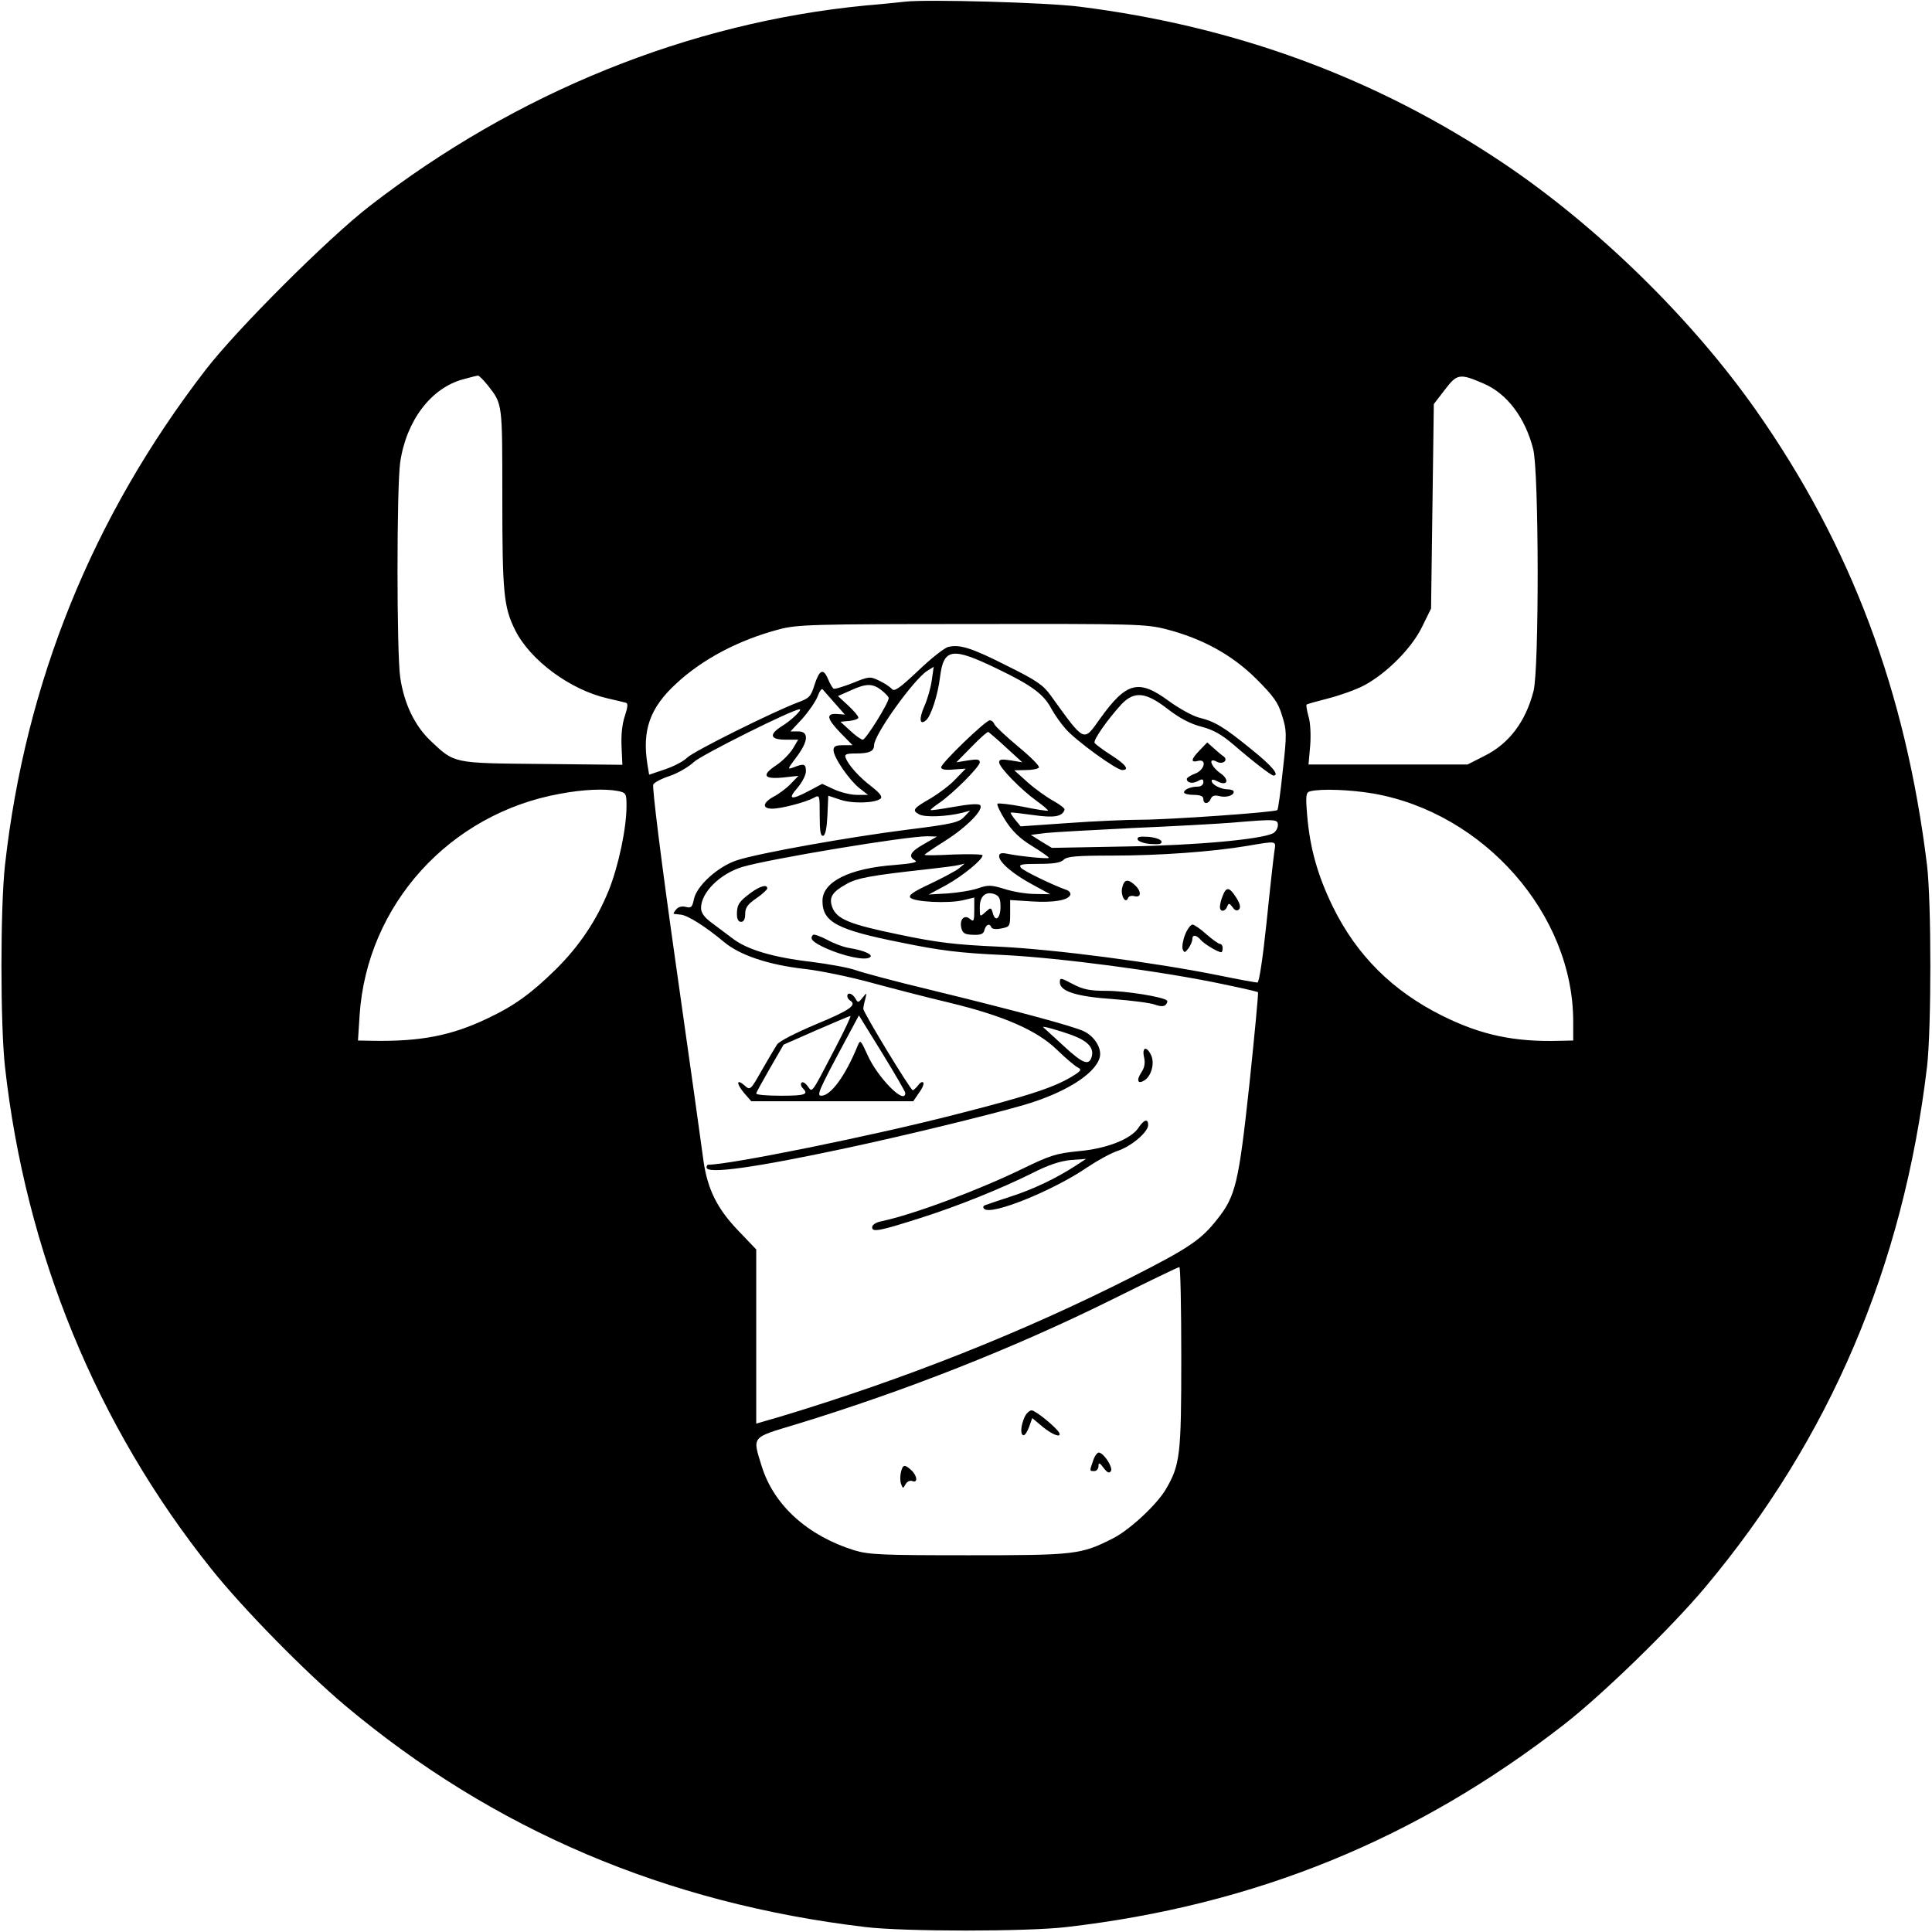 <?xml version="1.0" standalone="no"?>
<!DOCTYPE svg PUBLIC "-//W3C//DTD SVG 20010904//EN"
 "http://www.w3.org/TR/2001/REC-SVG-20010904/DTD/svg10.dtd">
<svg version="1.0" xmlns="http://www.w3.org/2000/svg"
 width="700pt" height="700pt" viewBox="0 0 700 700"
 preserveAspectRatio="xMidYMid meet">
<g transform="translate(0,700) scale(0.1,-0.1)"
fill="#000000" stroke="none">
<path d="M3280 6994 c-19 -2 -84 -9 -145 -14 -639 -62 -1264 -315 -1795 -726
-149 -115 -481 -446 -595 -594 -410 -532 -653 -1132 -727 -1795 -17 -155 -17
-575 0 -730 75 -673 332 -1300 748 -1820 114 -143 339 -372 484 -494 537 -451
1163 -717 1885 -803 142 -17 586 -17 730 0 682 79 1268 318 1802 734 138 107
389 351 512 498 451 538 717 1162 803 1885 16 139 16 595 0 730 -77 629 -275
1158 -620 1649 -234 333 -577 668 -917 896 -460 308 -968 495 -1535 566 -117
15 -552 27 -630 18z m-1512 -1391 c53 -68 52 -61 52 -407 0 -345 5 -396 47
-480 55 -109 199 -215 333 -246 30 -7 60 -14 67 -16 9 -2 8 -14 -3 -48 -10
-29 -14 -70 -12 -111 l3 -66 -290 3 c-326 3 -317 1 -405 84 -57 54 -96 134
-110 230 -13 90 -13 688 0 779 22 151 112 270 229 301 25 7 49 13 53 13 3 1
20 -16 36 -36z m3608 7 c84 -36 150 -123 179 -237 21 -79 22 -802 1 -878 -29
-111 -89 -190 -178 -234 l-61 -31 -288 0 -288 0 6 68 c3 37 1 85 -6 106 -6 22
-9 41 -7 43 1 2 37 12 80 23 43 11 101 32 129 47 82 44 172 135 209 211 l33
67 5 370 5 371 40 52 c44 58 54 60 141 22z m-1150 -890 c131 -34 237 -92 325
-179 63 -63 80 -86 94 -133 17 -54 18 -66 3 -198 -8 -77 -17 -143 -20 -145 -7
-8 -394 -35 -493 -35 -49 0 -168 -5 -264 -12 l-173 -12 -19 23 c-11 13 -18 25
-17 27 2 1 38 -3 81 -9 76 -11 106 -6 114 19 2 5 -17 19 -40 32 -24 13 -66 43
-93 67 l-49 44 42 1 c23 0 44 4 47 9 4 5 -30 39 -75 76 -44 37 -83 73 -86 81
-3 8 -10 14 -17 14 -15 0 -176 -155 -176 -170 0 -8 15 -11 45 -8 l44 3 -37
-38 c-20 -22 -61 -52 -89 -69 -65 -37 -70 -44 -42 -59 22 -11 101 -8 159 7
l25 7 -22 -23 c-19 -20 -44 -26 -205 -46 -213 -27 -539 -85 -618 -111 -68 -22
-147 -93 -156 -142 -6 -28 -10 -32 -29 -27 -14 4 -28 0 -35 -9 -7 -8 -11 -15
-9 -16 2 0 14 -2 26 -3 26 -3 89 -43 155 -98 58 -49 162 -84 296 -99 53 -6
160 -28 237 -49 77 -21 205 -54 285 -73 195 -47 317 -100 389 -170 31 -30 65
-59 75 -64 17 -9 14 -13 -26 -37 -65 -38 -164 -70 -424 -136 -297 -76 -810
-180 -888 -180 -3 0 -6 -4 -6 -10 0 -25 174 -1 505 70 203 43 519 120 643 156
148 43 258 111 276 171 10 32 -17 78 -58 97 -39 18 -233 71 -561 151 -121 29
-240 61 -265 70 -25 9 -97 22 -160 30 -138 16 -233 44 -286 85 -21 16 -56 42
-76 57 -26 19 -38 36 -38 53 0 56 68 124 150 149 98 29 590 111 670 111 l35
-1 -47 -27 c-50 -28 -59 -45 -32 -60 11 -6 -13 -11 -74 -16 -165 -12 -262 -61
-262 -130 0 -77 53 -105 285 -151 141 -29 213 -38 368 -45 204 -10 578 -59
799 -106 68 -14 124 -27 126 -29 2 -2 -12 -151 -31 -332 -39 -361 -50 -407
-117 -491 -58 -74 -102 -104 -311 -210 -393 -199 -824 -370 -1276 -506 l-83
-24 0 316 0 315 -65 68 c-76 79 -111 149 -126 252 -5 40 -50 360 -100 712 -53
372 -87 646 -82 653 4 7 32 22 61 31 29 10 68 33 86 50 26 25 358 191 383 191
12 0 -31 -41 -64 -61 -48 -30 -43 -49 13 -49 l46 0 -19 -32 c-11 -18 -38 -46
-61 -61 -54 -36 -45 -51 26 -44 l55 6 -27 -28 c-15 -16 -43 -37 -62 -47 -41
-22 -44 -44 -6 -44 33 0 120 23 150 39 22 12 22 11 22 -64 0 -57 3 -76 13 -73
8 3 13 30 15 75 l3 70 42 -14 c44 -16 131 -13 148 4 7 7 -5 21 -33 43 -46 35
-84 78 -94 104 -5 13 2 16 37 16 49 0 66 8 66 30 0 38 142 236 192 269 l24 15
-7 -49 c-4 -28 -16 -70 -27 -94 -20 -46 -17 -70 6 -51 18 15 43 91 51 157 13
105 44 109 207 30 125 -60 169 -92 197 -146 11 -20 34 -53 52 -73 38 -43 183
-148 204 -148 28 0 13 20 -40 54 -30 19 -56 39 -60 44 -6 10 46 84 97 140 47
49 88 45 168 -17 44 -34 83 -54 122 -64 43 -11 74 -29 115 -64 73 -63 138
-113 146 -113 24 0 -6 36 -80 95 -98 80 -132 101 -190 115 -23 6 -72 33 -109
60 -110 81 -154 69 -250 -65 -60 -84 -53 -88 -178 85 -27 38 -52 55 -157 107
-130 66 -173 79 -214 69 -14 -3 -63 -42 -109 -86 -70 -66 -87 -77 -96 -66 -7
8 -27 21 -46 30 -33 16 -37 15 -96 -9 -34 -13 -65 -23 -69 -20 -4 3 -13 18
-20 35 -17 40 -31 34 -49 -22 -13 -42 -19 -48 -60 -63 -90 -34 -376 -176 -401
-200 -14 -14 -51 -33 -82 -43 l-56 -19 -6 36 c-20 125 8 206 105 295 96 89
228 158 373 196 65 17 121 19 697 19 596 1 630 0 705 -19z m-1032 -221 c14
-11 26 -24 26 -28 0 -18 -83 -151 -94 -151 -6 0 -27 15 -46 33 l-35 32 33 3
c17 2 32 7 32 12 0 6 -17 25 -37 44 l-37 34 45 20 c57 26 80 27 113 1z m-170
-46 l37 -42 -27 2 c-42 3 -39 -16 10 -67 l45 -46 -34 0 c-27 0 -35 -4 -35 -18
0 -26 56 -107 93 -137 l32 -25 -40 0 c-22 0 -59 9 -83 20 l-43 20 -47 -25
c-66 -35 -80 -32 -43 10 17 20 31 47 31 60 0 27 -6 30 -44 15 -24 -9 -24 -8 9
36 44 58 47 94 7 94 l-28 0 43 46 c23 26 48 62 55 80 7 19 15 31 19 26 3 -4
23 -26 43 -49z m622 -162 l58 -53 -42 7 c-33 5 -42 4 -42 -7 0 -18 78 -98 136
-140 24 -17 42 -33 41 -35 -2 -2 -43 4 -90 14 -48 9 -90 14 -93 11 -3 -4 10
-31 29 -61 25 -39 53 -66 96 -92 34 -21 61 -40 61 -43 0 -5 -104 5 -152 15
-20 4 -28 1 -28 -9 0 -22 50 -65 121 -103 l64 -35 -55 1 c-30 0 -80 8 -110 18
-49 15 -60 15 -95 3 -22 -8 -71 -16 -110 -19 l-70 -4 65 35 c60 34 130 91 130
107 0 4 -47 5 -105 3 -58 -3 -105 -4 -105 -1 0 2 34 25 75 51 79 50 141 114
126 129 -6 6 -43 3 -93 -6 -46 -8 -84 -14 -86 -12 -2 1 12 13 30 25 50 34 148
132 148 148 0 11 -10 12 -42 7 l-43 -7 55 56 c30 31 57 55 61 54 3 -2 33 -27
65 -57z m-1407 -157 c29 -6 31 -9 31 -54 0 -81 -29 -217 -64 -305 -44 -109
-107 -203 -193 -288 -89 -87 -149 -131 -249 -178 -128 -61 -240 -83 -413 -80
l-54 1 6 93 c27 399 326 729 726 801 85 16 162 19 210 10z m2736 -9 c402 -70
725 -438 725 -826 l0 -69 -47 -1 c-167 -5 -287 21 -428 91 -180 90 -309 218
-396 395 -55 113 -83 212 -93 332 -6 73 -4 82 11 86 39 10 145 6 228 -8z
m-345 -115 c0 -10 -8 -24 -17 -29 -43 -22 -277 -44 -535 -48 l-267 -5 -38 23
-38 24 55 7 c30 3 172 11 315 18 143 6 303 15 355 19 165 14 170 13 170 -9z
m-13 -97 c-3 -21 -16 -136 -28 -255 -14 -133 -27 -218 -33 -218 -6 0 -67 11
-135 25 -237 48 -597 95 -801 105 -160 7 -225 15 -363 44 -180 37 -226 56
-242 100 -12 35 0 54 52 83 39 22 88 31 288 53 55 6 109 13 120 16 l20 5 -20
-17 c-11 -9 -58 -34 -104 -56 -64 -30 -81 -42 -72 -51 15 -15 135 -21 189 -9
l42 10 0 -45 c0 -40 -2 -44 -15 -33 -21 18 -39 -1 -32 -32 5 -20 13 -24 43
-25 28 -1 38 3 41 18 6 20 19 25 25 9 2 -6 17 -8 36 -4 31 6 32 8 32 55 l0 48
78 -5 c80 -5 133 4 140 24 2 7 -5 15 -15 18 -48 17 -154 68 -164 80 -9 12 2
14 64 14 54 0 80 4 91 15 12 12 46 15 175 15 172 0 364 14 489 35 113 19 105
20 99 -22z m-992 -198 c0 -43 -19 -58 -28 -23 -6 21 -7 21 -27 3 -20 -18 -20
-18 -20 18 0 41 22 59 54 47 16 -6 21 -16 21 -45z m263 -467 c55 -21 77 -46
67 -78 -10 -32 -32 -24 -103 42 -37 34 -69 63 -72 66 -9 7 54 -10 108 -30z
m392 -1166 c0 -354 -4 -389 -56 -478 -33 -56 -130 -146 -190 -177 -118 -60
-138 -62 -524 -62 -316 0 -361 2 -415 18 -169 53 -291 163 -335 304 -34 110
-40 103 123 152 396 121 790 276 1147 453 129 64 238 117 243 117 4 1 7 -147
7 -327z"/>
<path d="M4347 4282 c-32 -33 -34 -46 -7 -39 34 9 25 -33 -10 -46 -16 -6 -30
-15 -30 -19 0 -14 20 -19 40 -8 16 9 20 8 20 -5 0 -8 -9 -15 -19 -15 -26 0
-51 -10 -51 -21 0 -5 16 -9 35 -9 24 0 35 -5 35 -15 0 -20 19 -19 27 1 4 10
13 14 29 10 25 -7 54 1 54 15 0 5 -9 9 -21 9 -25 0 -59 17 -59 31 0 6 8 5 21
-2 37 -19 45 6 10 30 -35 25 -45 59 -12 41 21 -11 42 5 25 19 -5 3 -21 16 -35
29 l-25 22 -27 -28z"/>
<path d="M2720 3765 c-42 -31 -50 -43 -50 -77 0 -18 5 -28 15 -28 10 0 15 10
15 29 0 22 9 35 40 56 22 15 40 32 40 36 0 16 -26 9 -60 -16z"/>
<path d="M2946 3613 c-14 -14 -3 -26 47 -49 63 -28 140 -45 158 -33 16 9 -18
25 -73 34 -20 3 -56 16 -81 30 -25 13 -48 21 -51 18z"/>
<path d="M3840 3441 c0 -33 61 -52 194 -61 67 -5 135 -14 151 -20 19 -7 32 -7
38 -1 6 6 8 13 5 16 -13 13 -149 35 -219 35 -61 0 -85 5 -123 25 -43 23 -46
23 -46 6z"/>
<path d="M3070 3391 c0 -6 5 -13 10 -16 26 -16 0 -35 -121 -85 -78 -33 -137
-63 -144 -75 -7 -11 -32 -53 -55 -93 -40 -71 -42 -73 -61 -56 -30 27 -33 10
-4 -25 l27 -31 293 0 294 0 21 31 c12 16 19 33 15 37 -4 4 -12 -1 -19 -11 -7
-9 -16 -17 -19 -17 -8 0 -180 283 -179 295 0 6 3 21 7 35 6 24 6 25 -10 5 -15
-19 -17 -19 -26 -2 -11 18 -29 23 -29 8z m-44 -189 c-89 -171 -82 -161 -100
-137 -8 11 -18 17 -22 12 -4 -4 -2 -13 4 -19 23 -23 11 -28 -78 -28 -49 0 -90
3 -90 8 0 4 23 45 50 92 l49 85 118 52 c65 28 121 52 124 52 4 1 -21 -52 -55
-117z m254 -162 c0 -46 -100 55 -137 138 -25 55 -26 56 -36 32 -44 -108 -97
-180 -131 -180 -18 0 -11 17 86 198 l50 93 84 -136 c46 -75 84 -140 84 -145z"/>
<path d="M4145 3170 c5 -21 2 -39 -10 -56 -19 -29 -12 -44 12 -28 25 16 37 62
24 90 -16 35 -34 31 -26 -6z"/>
<path d="M4125 2914 c-27 -41 -115 -76 -218 -85 -80 -8 -102 -15 -201 -63
-160 -78 -395 -166 -513 -191 -20 -4 -33 -13 -33 -22 0 -18 25 -14 175 34 133
42 294 107 406 163 57 29 99 43 138 47 l56 4 -40 -26 c-68 -44 -151 -84 -232
-110 -43 -14 -84 -28 -92 -31 -9 -3 -11 -8 -5 -14 25 -25 250 66 374 151 36
24 85 51 109 59 49 16 111 68 111 94 0 24 -15 20 -35 -10z"/>
<path d="M4122 3958 c3 -7 23 -14 47 -16 32 -2 42 0 39 10 -3 7 -23 14 -47 16
-32 2 -42 0 -39 -10z"/>
<path d="M4066 3784 c-7 -28 12 -61 21 -38 2 7 13 10 23 7 26 -7 26 18 2 40
-26 24 -39 21 -46 -9z"/>
<path d="M4430 3754 c-6 -14 -10 -32 -10 -40 0 -19 19 -18 26 1 6 14 8 13 20
-2 8 -12 16 -15 23 -8 7 7 4 21 -10 43 -25 39 -36 40 -49 6z"/>
<path d="M4294 3614 c-8 -20 -12 -44 -9 -53 6 -14 8 -14 21 3 8 11 14 26 14
33 0 18 15 16 31 -3 12 -14 61 -44 74 -44 3 0 5 7 5 15 0 8 -4 15 -10 15 -5 0
-27 16 -49 35 -21 19 -44 35 -50 35 -7 0 -19 -16 -27 -36z"/>
<path d="M3712 1865 c-14 -31 -16 -65 -3 -65 5 0 14 14 20 31 l11 31 37 -31
c35 -29 69 -42 61 -23 -7 17 -86 82 -100 82 -8 0 -20 -11 -26 -25z"/>
<path d="M3961 1709 c-14 -40 -14 -39 4 -39 8 0 15 8 15 18 0 14 4 13 19 -7
13 -17 20 -20 26 -11 8 12 -22 61 -42 67 -6 2 -16 -10 -22 -28z"/>
<path d="M3264 1665 c-3 -14 -3 -33 1 -42 6 -17 7 -17 16 -1 5 10 16 15 24 12
21 -9 19 19 -3 39 -25 23 -31 21 -38 -8z"/>
</g>
</svg>
